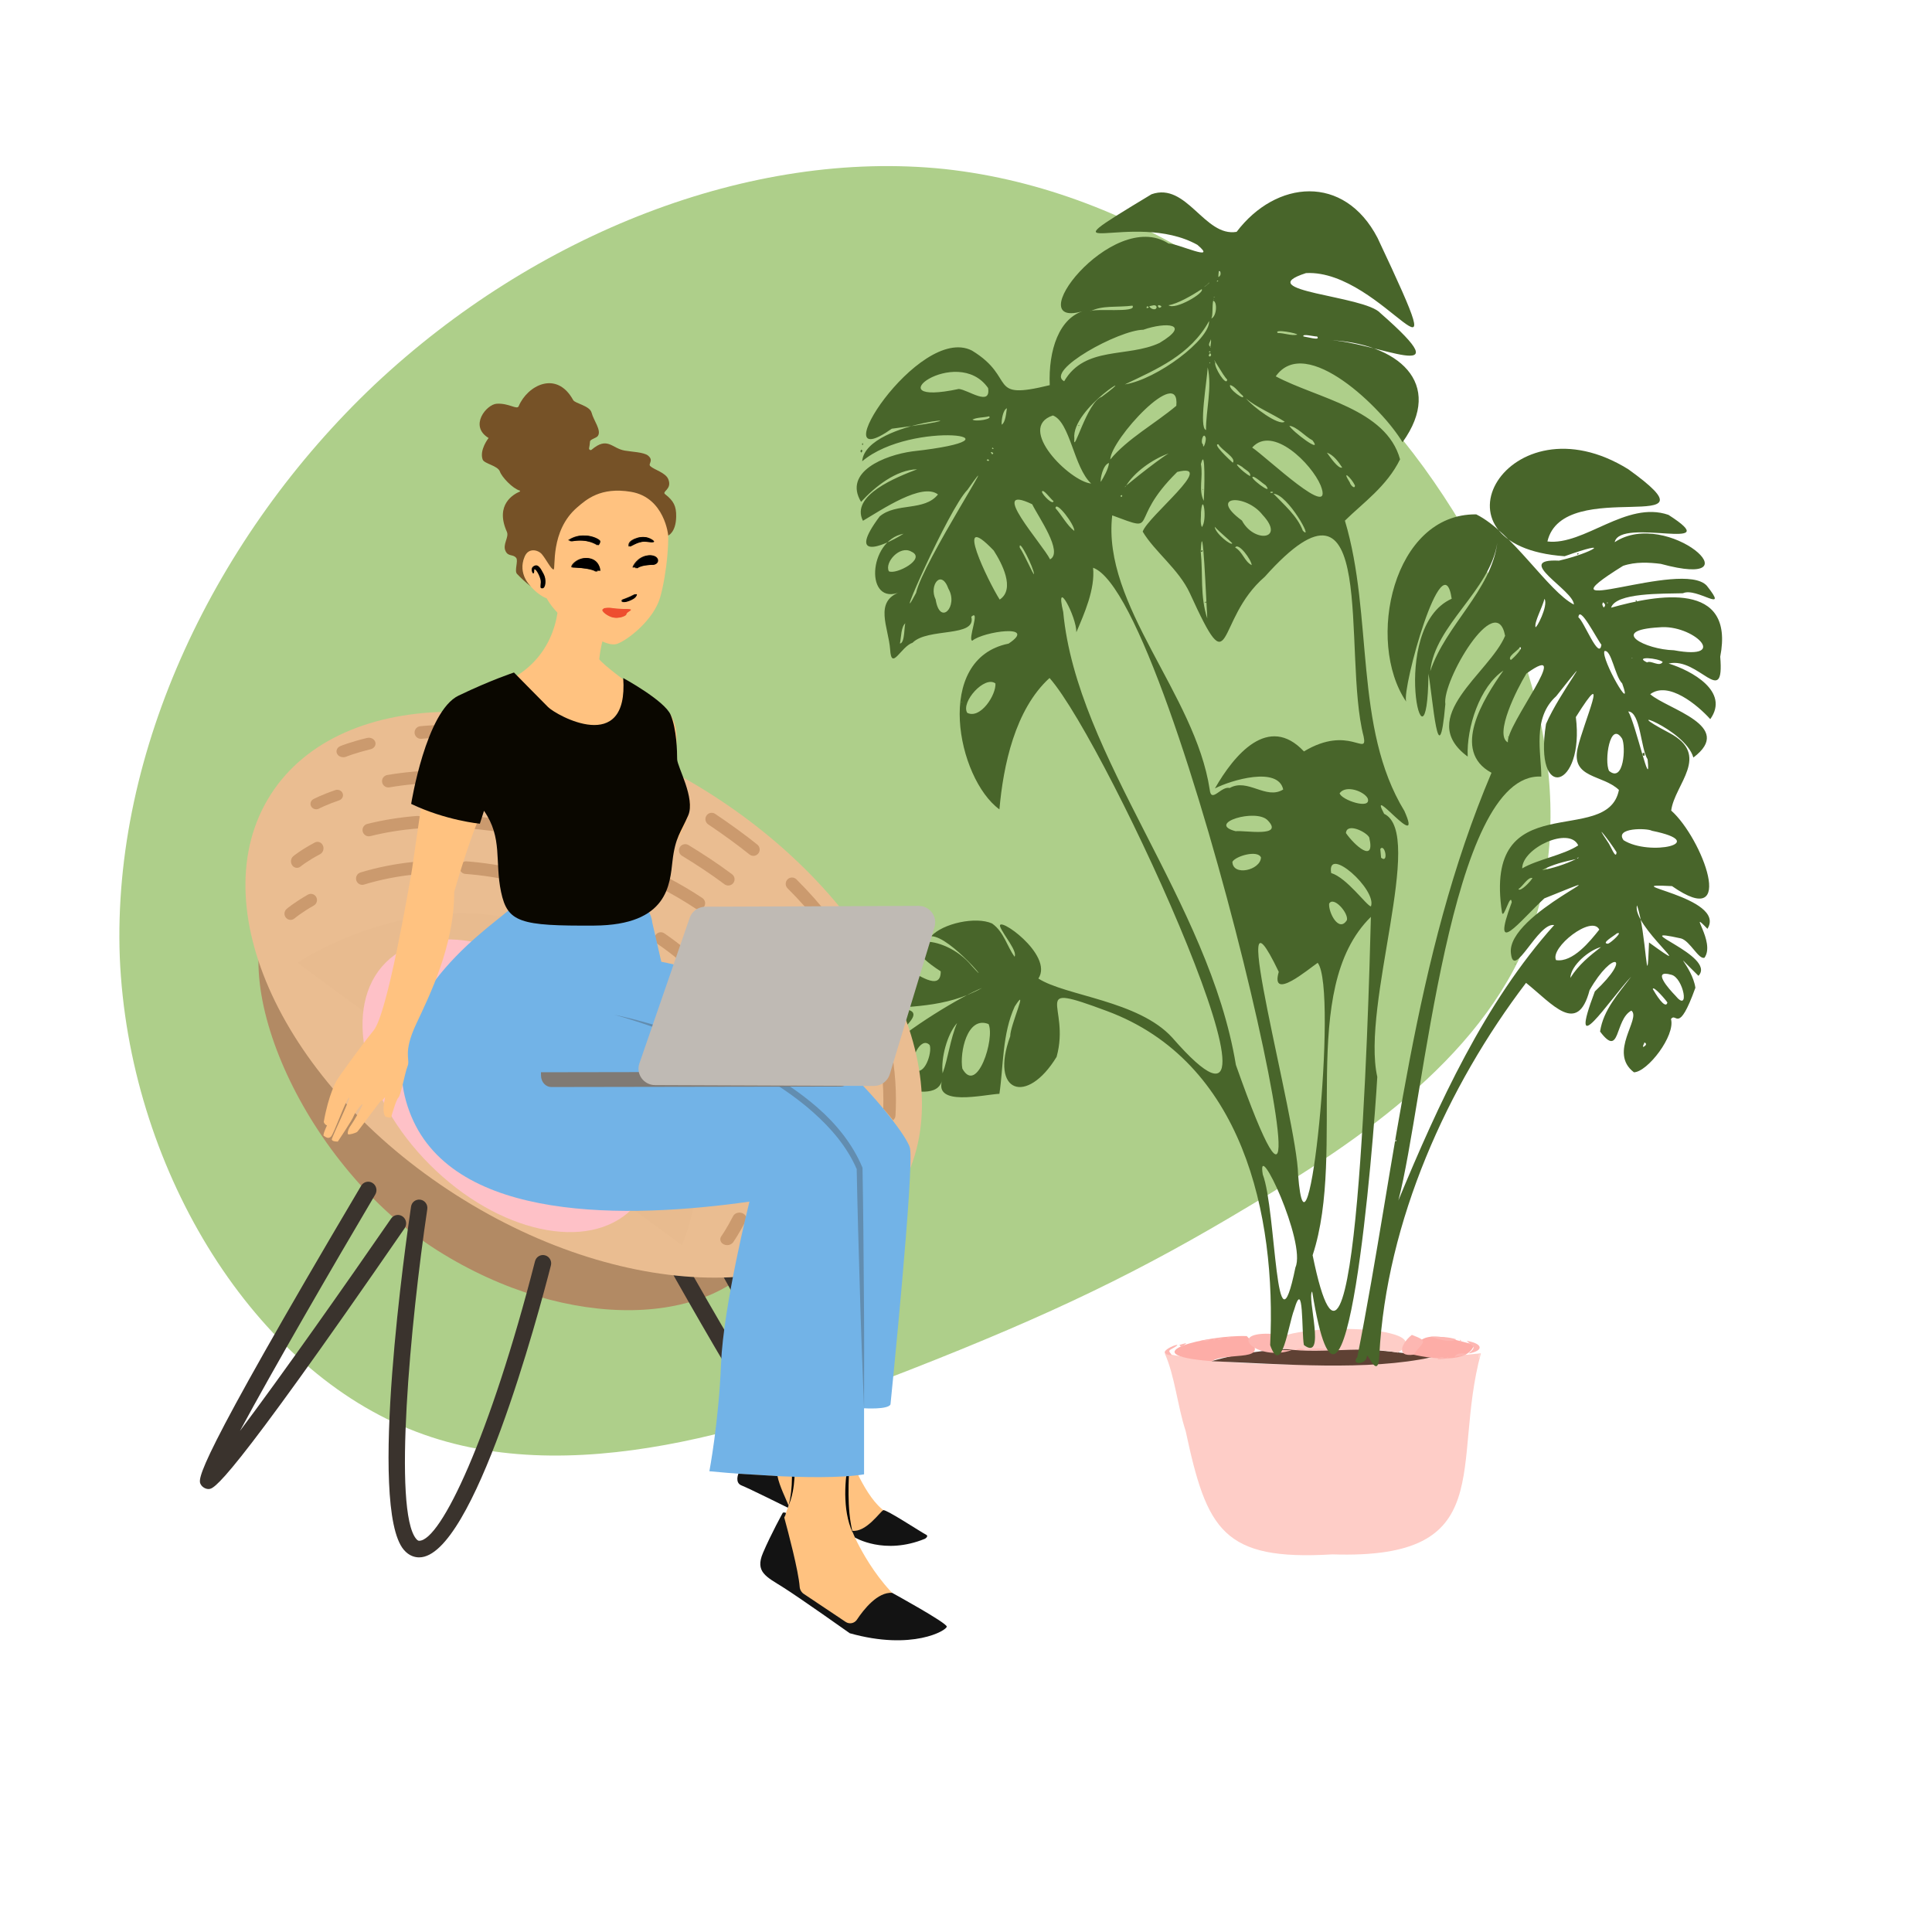 <svg width="900" height="900" viewBox="0 0 900 900" fill="none" xmlns="http://www.w3.org/2000/svg">
<path d="M174.6 179.1C100.35 249.3 52.2 349.65 55.8 445.95C59.85 542.7 116.1 635.4 190.35 665.55C264.6 696.15 357.3 664.2 423.9 638.1C490.5 612 531.45 592.2 582.3 561.6C633.15 531.45 694.35 490.5 714.6 429.75C734.85 369 714.15 288 663.3 217.8C612 147.6 531 88.65 440.1 78.75C349.65 69.3 249.3 108.9 174.6 179.1Z" fill="#AECF8A"/>
<path fill-rule="evenodd" clip-rule="evenodd" d="M620.676 724.088C698.851 726.694 675.769 682.497 689.854 630.439C652.042 634.094 588.648 639.943 542.582 630.458C547.306 641.018 548.488 654.933 552.321 666.594C562.203 712.791 569.685 727.13 620.676 724.088Z" fill="#FECDC7"/>
<path fill-rule="evenodd" clip-rule="evenodd" d="M564.366 634.085C597.297 635.448 637.566 638.748 667.047 632.218C634.394 626.836 594.7 625.285 564.366 634.085Z" fill="#5F4134"/>
<path fill-rule="evenodd" clip-rule="evenodd" d="M564.366 634.085C572.503 629.409 592.997 635.142 580.8 622.403C562.463 621.73 525.288 631.021 564.366 634.085Z" fill="#FDADA7"/>
<path fill-rule="evenodd" clip-rule="evenodd" d="M658.5 631.067C666.242 632.818 684.218 635.448 686.69 626.406C673.96 623.2 660.26 617.976 658.5 631.067Z" fill="#FDADA7"/>
<path fill-rule="evenodd" clip-rule="evenodd" d="M683.259 624.63C686.323 627.582 688.098 627.273 684.074 630.539C691.889 629.079 690.344 625.749 683.259 624.63Z" fill="#FDB7B2"/>
<path fill-rule="evenodd" clip-rule="evenodd" d="M545.842 631.367C545.403 630.097 543.788 629.524 545.427 628.585C555.924 623.006 534.875 630.273 545.842 631.367Z" fill="#FDB7B2"/>
<path fill-rule="evenodd" clip-rule="evenodd" d="M683.27 630.576C681.297 630.497 678.512 630 677.545 632.176C679.333 631.215 681.654 632.155 683.27 630.576Z" fill="#FDB7B2"/>
<path fill-rule="evenodd" clip-rule="evenodd" d="M673.202 632.982C672.19 631.9 670.787 632.012 669.654 633.261C670.835 633.17 672.017 633.073 673.202 632.982Z" fill="#FDB7B2"/>
<path fill-rule="evenodd" clip-rule="evenodd" d="M689.223 633.009C689.314 632.097 689.411 631.185 689.505 630.276C688.502 631.306 688.383 632.461 689.223 633.009Z" fill="#FED9D4"/>
<path fill-rule="evenodd" clip-rule="evenodd" d="M674.832 632.464C674.123 631.933 674.047 632.43 674.005 632.976C674.277 632.806 674.556 632.636 674.832 632.464Z" fill="#FDB7B2"/>
<path fill-rule="evenodd" clip-rule="evenodd" d="M676.736 632.2C676.185 632.364 676.461 632.279 676.736 632.2C676.3 631.724 676.03 631.815 676.736 632.2Z" fill="#FDB7B2"/>
<path fill-rule="evenodd" clip-rule="evenodd" d="M651.18 630.127C672.835 616.624 594.151 615.427 591.503 626.815C609.709 632.288 631.706 626.197 651.18 630.127Z" fill="#FECDC7"/>
<path fill-rule="evenodd" clip-rule="evenodd" d="M601.688 628.945C593.191 629.203 591.491 627.773 593.445 621.415C569.933 619.833 585.906 634.527 601.688 628.945Z" fill="#FDB7B2"/>
<path fill-rule="evenodd" clip-rule="evenodd" d="M657.69 621.842C653.251 625.321 649.769 632.203 658.496 631.064C662.711 624.985 666.132 624.97 657.69 621.842Z" fill="#FDB7B2"/>
<path fill-rule="evenodd" clip-rule="evenodd" d="M666.386 622.703C669.465 623.6 675.471 625.785 678.402 623.906C674.48 622.694 670.453 622.67 666.386 622.703Z" fill="#FDB7B2"/>
<path fill-rule="evenodd" clip-rule="evenodd" d="M549.378 626.521C549.742 626.864 550.066 627.324 550.497 627.485C553.685 624.964 553.033 625.585 549.378 626.521Z" fill="#FDB7B2"/>
<path fill-rule="evenodd" clip-rule="evenodd" d="M680.302 623.97C681.727 624.394 681.012 624.179 680.302 623.97C679.651 625.824 681.415 625.897 680.302 623.97Z" fill="#FDB7B2"/>
<path fill-rule="evenodd" clip-rule="evenodd" d="M559.176 624.573C560.66 624.4 562.742 625.494 563.548 623.888C562.091 624.118 560.633 624.346 559.176 624.573Z" fill="#FDB7B2"/>
<path fill-rule="evenodd" clip-rule="evenodd" d="M567.076 623.555C568.024 624.533 568.769 623.87 569.521 623.251C568.706 623.354 567.891 623.455 567.076 623.555Z" fill="#FDB7B2"/>
<path fill-rule="evenodd" clip-rule="evenodd" d="M571.418 623.048C572.166 623.873 572.766 623.488 573.333 622.818C572.694 622.894 572.057 622.973 571.418 623.048Z" fill="#FDB7B2"/>
<path fill-rule="evenodd" clip-rule="evenodd" d="M564.891 623.8C565.445 624.715 565.866 624.346 566.26 623.664C565.806 623.712 565.345 623.755 564.891 623.8Z" fill="#FDB7B2"/>
<path fill-rule="evenodd" clip-rule="evenodd" d="M570.345 623.242L570.888 623.1L570.345 623.242Z" fill="#FDB7B2"/>
<path fill-rule="evenodd" clip-rule="evenodd" d="M619.297 628.727C615.869 628.188 611.754 627.955 608.418 628.858C612.042 628.812 615.672 628.77 619.297 628.727Z" fill="#FDB7B2"/>
<path fill-rule="evenodd" clip-rule="evenodd" d="M607.9 628.873C607.072 628.106 604.6 628.073 603.797 628.924C605.166 628.906 606.533 628.888 607.9 628.873Z" fill="#FDB7B2"/>
<path fill-rule="evenodd" clip-rule="evenodd" d="M651.181 630.127C650.333 630.009 649.478 629.888 648.627 629.767C649.478 629.888 650.333 630.009 651.181 630.127Z" fill="#FDB7B2"/>
<path fill-rule="evenodd" clip-rule="evenodd" d="M603.275 628.939C602.906 628.924 602.539 628.912 602.172 628.897C602.539 628.912 602.906 628.924 603.275 628.939Z" fill="#FDB7B2"/>
<path fill-rule="evenodd" clip-rule="evenodd" d="M619.903 628.667C619.691 628.682 619.476 628.697 619.263 628.709C619.476 628.697 619.691 628.682 619.903 628.667Z" fill="#FDB7B2"/>
<path fill-rule="evenodd" clip-rule="evenodd" d="M532.172 111.595C532.179 111.58 532.182 111.574 532.191 111.562L532.172 111.595Z" fill="#48652A"/>
<path fill-rule="evenodd" clip-rule="evenodd" d="M640.512 515.421C640.506 515.345 640.509 515.382 640.512 515.421C640.482 515.385 640.457 515.348 640.512 515.421Z" fill="#48652A"/>
<path fill-rule="evenodd" clip-rule="evenodd" d="M419.897 236.421C419.888 236.43 419.882 236.451 419.863 236.448L419.897 236.421Z" fill="#48652A"/>
<path fill-rule="evenodd" clip-rule="evenodd" d="M407.397 494.842C408.609 494.285 411.212 490.461 408.272 491.409C407.136 492.215 406.003 494.282 407.397 494.842ZM410.803 490.851C421.951 479.427 449.206 463.373 457.497 460.227C440.233 469.842 422.518 468.524 407.363 470.409C442.957 466.967 416.206 479.794 410.803 490.851ZM415.027 504.779C415.339 499.879 421.16 492.139 419.6 488.682C418.251 492.721 412.888 500.179 415.027 504.779ZM425.836 498.082C430.563 501.955 434.366 490.276 433.082 486.824C428.815 482.4 423.5 494.273 425.836 498.082ZM439.103 499.985C441.709 492.961 442.663 483.964 445.845 476.567C441.172 481.833 438.269 493.009 439.103 499.985ZM448.294 497.8C455.16 510.239 463.576 483.682 460.509 477.048C450.515 473.058 446.994 490.394 448.294 497.8ZM575.724 496.07C634.354 662.297 548.485 278.44 509.2 264.482C510.209 274.473 505.027 286.025 501.409 294.521C501.482 287.128 491.254 268.155 495.291 285.097C501.624 352.721 563.191 419.909 575.724 496.07ZM588.254 547.124C594.594 563.718 594.118 636.088 603.472 590.367C608.639 578.988 585.148 528.803 588.254 547.124ZM604.703 547.251C608.985 602.548 623.606 460.891 613.83 448.512C609.563 451.397 591.645 466.673 595.697 452.721C569.948 399.024 604.303 521.842 604.703 547.251ZM611.472 584.736C631.654 683.779 637.542 469.718 638.615 427.115C604.124 461.012 627.627 535.561 611.472 584.736ZM619.157 420.979C618.824 425.173 623.733 434.615 627.445 428.615C628.257 425.339 621.185 417.239 619.157 420.979ZM638.633 422.251C641.56 414.415 617.936 393.479 620.109 406.691C627.442 408.918 636.569 421.864 638.633 422.251ZM637.842 390.139C636.682 387.603 627.342 383.006 626.994 388.079C630.872 393.706 640.794 402.639 637.842 390.139ZM637.124 371.903C635.503 368.676 627.009 365.436 624.057 369.512C624.633 372.585 639.082 377.524 637.124 371.903ZM574.097 401.448C574.239 408.373 587.197 405.391 587.409 399.445C585.924 395.833 575.706 398.715 574.097 401.448ZM575.618 387.206C579.791 386.712 598.185 390.206 590.657 382.261C585.372 376.303 561.579 383.585 575.618 387.206ZM635.227 343.055C625.078 304.243 642.688 208.77 589.169 268.694C565.642 288.988 574.703 321.152 554.26 276.291C549.124 265.182 537.836 256.943 532.309 247.655C534.654 240.57 567.251 215.097 548.406 219.846C524.506 243.34 540.997 248.573 518.115 240.079C513.266 282.003 556.772 323.276 563.527 367.791C564.224 374.455 568.857 366.015 572.824 367.079C581.236 362.324 589.779 372.755 597.766 367.776C595.409 356.933 573.691 363.324 565.957 367.276C574.894 351.67 590.851 332.382 607.421 350.039C628.391 337.412 637.233 352.93 635.227 343.055ZM625.257 217.815C623.563 215.194 621.285 211.973 618.121 210.852C619.663 212.967 623.375 218.525 625.257 217.815ZM606.915 247.234C612.221 252.549 599.936 230.206 593.254 230C597.954 234.979 604.333 240.322 606.915 247.234ZM615.218 226.146C611.054 216.106 592.818 197.831 583.309 208.482C589.966 212.903 621.951 243.479 615.218 226.146ZM611.439 205.152C607.918 203.285 604.154 198.803 600.627 198.331C601.939 200.97 616.451 211.828 611.439 205.152ZM598.46 196.443C592.503 192.622 584.963 189.564 580.433 185.612C583.5 189.385 595.709 198.576 598.46 196.443ZM578.672 217.506C572.754 213.722 579.039 220.115 582.33 221.794C582.894 219.837 579.857 218.788 578.672 217.506ZM578.894 184.285C576.927 182.737 575.463 180.082 573.072 179.349C571.891 181.109 580.688 187.243 578.894 184.285ZM567.6 206.988C564.582 206.525 572.469 213.946 574.288 215.558C576.085 213.325 569.018 209.676 567.6 206.988ZM574.027 253.067C572.194 251.094 568.472 248.206 565.857 245.385C566.133 248.54 573.745 254.503 574.027 253.067ZM589.645 226.106C587.754 224.84 586.118 223.143 584.075 222.14C580.269 221.418 593.96 231.691 589.645 226.106ZM592.06 229.043C590.994 229.718 593.206 229.885 593.003 229.149C592.682 229.079 592.315 229.149 592.06 229.043ZM575.385 255.061C578.866 256.994 579.76 261.67 583.091 263.249C582.985 260.818 576.891 252.449 575.385 255.061ZM578.548 242.497C584.139 253.082 599.027 251.518 588.121 239.812C580.415 229.994 562.488 230.679 578.548 242.497ZM571.688 176.825C569.821 175.215 563.912 164.261 566.106 168.87C565.394 170.909 571.348 180.415 571.688 176.825ZM568.433 126.743C567.621 125.088 567.521 128.285 567.572 129.088C568.424 128.637 568.912 127.661 568.433 126.743ZM566.8 131.058C567.057 131.397 567.263 131.015 567.494 130.843C567.333 130.325 567.012 130.815 566.8 131.058ZM565.148 140.079C564.582 142.667 565.118 146.937 564.278 148.37C566.827 147.361 567.172 140.57 565.148 140.079ZM565.636 138.164C565.397 138.285 565.5 138.461 565.509 138.664C565.809 138.585 565.688 138.409 565.636 138.164ZM565.3 139.237C565.239 139.358 565.148 139.479 565.288 139.564C565.333 139.443 565.457 139.331 565.3 139.237ZM559.472 238.582C559.554 240.897 558.96 243.349 559.869 245.528C562.551 242.276 560.3 228.512 559.472 238.582ZM559.442 216.179C560.557 222.531 558.151 228.091 560.763 233.306C561.042 229.303 561.688 207.137 559.442 216.179ZM560.439 207.07C560.3 210.146 562.306 204.785 561.533 203.597C560.609 201.191 558.982 206.109 560.439 207.07ZM562.597 171.134C562.257 177.558 558.391 199.294 561.8 200.334C561.745 191.373 564.712 180.47 562.597 171.134ZM563.348 168.855C563.482 169.012 563.694 169.67 563.694 169.134C563.775 168.785 563.575 168.718 563.348 168.855ZM563.636 164.497C563.297 165.055 562.633 165.849 563.575 166.088C564.418 165.728 564.312 164.967 563.636 164.497ZM563.06 163.949C563.588 164.173 563.697 164.276 563.966 163.843C563.582 163.537 563.494 163.552 563.06 163.949ZM564.045 161.694C563.26 163.152 564.788 157.961 563.839 158.018C564.73 158.291 561.86 160.573 564.045 161.694ZM559.342 256.906C560.469 267.743 558.963 277.588 562.394 288.103C561.906 280.303 560.245 238.167 559.342 256.906ZM563.236 149.534C554.53 165.379 538.982 171.918 523.994 179.073C538.921 176.785 563.824 158 563.236 149.534ZM563.142 131.77C562.533 132.525 561.603 133.209 560.921 133.649C561.678 133.467 564.218 131 563.142 131.77ZM559.782 134.706C555.336 137.615 548.494 141.585 544.33 142.179C547.36 144.658 561.512 136.303 559.782 134.706ZM539.921 142.152C538.897 142.176 539.642 143.3 540.106 143.385C541.463 143.028 541.185 142.452 539.921 142.152ZM538.791 142.94C538.275 141.576 536.518 142.485 535.369 142.67C536.042 144.079 538.775 144.855 538.791 142.94ZM534.488 142.612C533.566 143.646 534.421 143.743 535.206 143.206C535.627 143.5 534.775 142.903 534.488 142.612ZM532.594 153.609C521.242 153.725 486.618 172.658 495.721 177.612C505.448 160.961 525.236 166.749 540.163 159.749C555.254 150.706 543.115 149.9 532.594 153.609ZM527.548 142.382C520.618 143.3 513.418 142.07 507.763 145.094C509.288 143.349 529.936 146.025 527.548 142.382ZM524.418 226.588C520.472 229.376 539.16 214.243 544.412 211.231C536.836 213.897 528.109 220.125 524.418 226.588ZM521.86 231.037C522.372 231.634 522.718 231.634 522.772 230.761C522.551 230.418 522.16 230.937 521.86 231.037ZM517.209 214.055C525.23 204.331 537.954 197.449 547.972 189.037C549.86 169.609 517.415 204.728 517.209 214.055ZM513.2 184.864C533.466 169.985 498.906 190.015 500.466 204.325C499.748 212.761 506.382 187.167 513.2 184.864ZM512.791 224.488C514.109 222.331 516.306 218.6 516.618 215.673C513.739 216.443 512.445 223.373 512.791 224.488ZM490.485 193.537C473.118 199.252 498.433 224.34 508.294 225.252C500.172 217.743 498.557 196.634 490.485 193.537ZM490.794 233.461C489.46 232.528 485.739 227.231 485.354 229.131C485.83 230.734 490.421 235.406 490.794 233.461ZM480.836 234.9C459.569 224.718 485.782 253.622 489.163 260.57C495.439 257.185 483.733 240.867 480.836 234.9ZM475.033 255.103C477.188 258.146 481.451 268.097 481.666 267.446C481.724 264.87 474.436 250.112 475.033 255.103ZM491.691 236.728C494.675 240.064 497.079 244.831 500.451 247.312C500.766 244.64 491.915 232.912 491.691 236.728ZM643.366 399.558C647.045 402.564 645.121 392.679 642.997 395.464C643.133 396.961 643.248 398.258 643.366 399.558ZM628.803 224.764C629.003 225.891 631.178 228.179 631.185 226.137C629.448 222.494 624.697 218.288 628.803 224.764ZM595.23 155.125C598.272 155.125 601.527 156.503 604.251 155.922C604.772 155.246 593.033 153.064 595.23 155.125ZM607.133 156.782C608.642 156.791 615.391 158.964 613.563 156.746C612.088 156.825 606.463 155.228 607.133 156.782ZM469.054 190.185C467.266 190.864 466.439 195.64 466.627 197.846C468.482 196.652 468.694 192.294 469.054 190.185ZM462.897 256.434C443.569 236.215 460.406 271.006 465.694 279.306C473.091 274.409 466.679 262.3 462.897 256.434ZM462.33 208.485C461.891 208.94 462.106 209.115 462.688 209.176C463.075 208.925 462.518 208.709 462.33 208.485ZM461.554 210.712C462.012 211.534 462.236 212.031 462.724 211.109C462.318 210.864 462.06 210.34 461.554 210.712ZM459.627 214.358C460.169 214.77 460.376 214.958 460.803 214.403C460.324 213.991 460.148 213.67 459.627 214.358ZM460.712 193.934C458.188 194.606 455.336 194.315 453 195.443C454.409 196.609 462.712 195.197 460.712 193.934ZM460.297 180.767C445.788 159.897 406.033 189.879 446.642 181.191C450.936 181.534 461.654 189.618 460.297 180.767ZM450.682 228.185C441.93 236.946 414.927 298.682 426.757 276.179C429.766 262.067 469.3 201.709 450.682 228.185ZM424.53 256.961C419.154 253.861 411.972 262.025 414.06 266.109C417.339 267.894 431.836 260.246 424.53 256.961ZM419.227 299.755C421.739 299.728 421.103 290.191 421.888 290.234C419.721 291.761 419.83 296.858 419.227 299.755ZM435.857 279.243C437.885 291.888 446.53 282.394 441.836 274.294C438.409 264.794 432.648 272.834 435.857 279.243ZM463.709 318.37C458.703 314.564 447.515 327.018 450.563 332.058C456.721 335.167 464.121 323.631 463.709 318.37ZM448.033 326.955C447.948 326.97 447.869 327.009 447.788 327.04C447.875 327.206 448.291 327.012 448.033 326.955ZM391.082 503.667C396.927 485.961 401.609 454.382 422.209 451.591C426.769 453.003 438.297 462.515 438.227 452.488C411.66 435.476 439.569 433.624 452.791 450.082C463.73 462.188 443.027 436.133 433.791 436.13C439.166 430.161 454.606 426.794 462.154 430.197C467.763 434.191 469.015 440.788 472.654 445.697C473.975 442.994 467.551 435.715 465.948 431.806C463.666 425.767 491.045 444.721 483.727 455.842C496.385 463.991 530.363 466.064 546.088 483.37C613.597 560.794 516.227 346.688 488.915 315.834C472.812 330.522 467.366 356.645 465.566 377.033C445.851 362.655 434.706 306.861 469.842 299.818C483.691 290.564 458.039 294.128 452.951 298.458C450.615 298.267 456.888 283.306 452.463 287.309C455.027 297.067 432.13 292.297 425.121 299.406C419.633 301.24 415.251 312.8 414.66 302.518C413.915 292.261 406.915 280.049 419.448 275.725C402.842 282.837 404.206 251.746 420.9 248.649C409.818 255.546 394.863 260.57 409.788 240.561C417.512 234.006 430.557 238.325 436.948 230.337C429.563 224.615 410.772 237.458 401.988 242.6C396.018 230.728 417.879 222.2 427.254 218.609C417.512 218.834 407.739 226.558 401.118 233.785C392.718 219.846 412.072 212.031 425.009 210.267C482.53 203.885 424.885 195.249 401.642 214.876C403.224 194.667 472.697 192.552 415.439 199.706C381.509 223.679 427.83 150.549 452.769 163.309C473.954 176.17 459.26 186.731 489.009 179.422C488.33 163.273 493.297 147.788 505.454 144.634C473.2 155.128 518 96.352 544.378 113.452C548.409 113.3 567.742 122.476 557.794 114.055C527.8 97.297 480.582 124.152 536.424 90.491C552.857 84.679 561.1 110.543 576.066 108.006C594.421 83.809 626.151 80.912 641.7 110.797C681.339 194.94 644.391 125.215 608.385 127.218C581.936 135.731 635.794 137.622 643.054 145.864C682.994 180.843 640.766 159.018 618.572 158.397C651.26 159.652 673.151 178.425 653.354 206.025C644.166 190.497 608.363 155.318 594.294 175.315C613.733 185.673 645.718 190.467 652.203 213.964C646.079 226.509 634.903 234.285 626.509 242.537C639.866 287.094 630.536 338.949 654.215 377.77C663.466 398.473 636.679 363.891 644.772 379.1C664.024 388.321 634.033 468.048 641.591 501.661C639.927 531.5 626.742 696.815 611.257 601.639C608.663 604.1 617.988 634.618 607.4 626.561C606.272 620.5 607.385 594.606 602.848 610.173C600.206 616.833 597.045 641.673 591.691 626.621C594.666 565.494 578.824 494.37 515.572 470.948C478.379 457.109 498.906 468.048 492.209 492.315C478.388 515.039 460.942 509.103 470.606 482.712C470.509 477.761 479.542 458.142 472.703 468.861C466.848 481.603 467.475 496.582 465.566 509.53C457.824 509.973 434.809 515.588 438.945 503.018C436.93 511.079 426.612 508.327 415.936 507.064C401.476 503.464 398.291 507.909 403.963 495.642C400.709 498.215 392.8 509.664 391.082 503.667Z" fill="#48652A"/>
<path fill-rule="evenodd" clip-rule="evenodd" d="M591.867 229.057C591.875 229.057 591.87 229.057 591.867 229.057C591.87 229.055 591.875 229.055 591.867 229.057Z" fill="#48652A"/>
<path fill-rule="evenodd" clip-rule="evenodd" d="M452.848 429.403C452.839 429.388 452.86 429.385 452.873 429.379L452.848 429.403Z" fill="#48652A"/>
<path fill-rule="evenodd" clip-rule="evenodd" d="M702.437 250.087C702.449 250.078 702.446 250.078 702.437 250.087C702.428 250.066 702.44 250.063 702.437 250.087Z" fill="#48652A"/>
<path fill-rule="evenodd" clip-rule="evenodd" d="M702.465 250.072C702.456 250.078 702.447 250.078 702.438 250.087C702.438 250.087 702.471 250.063 702.465 250.072Z" fill="#48652A"/>
<path fill-rule="evenodd" clip-rule="evenodd" d="M650.157 531.642C650.303 531.594 650.421 531.464 650.609 531.327C650.248 530.785 649.566 531.664 650.157 531.642ZM734.55 399.873C734.832 399.967 735.444 399.706 735.302 399.394C735.017 399.494 734.799 399.712 734.55 399.873ZM718.341 405.348C722.726 404.682 729.52 402.539 734.132 400.197C728.844 401.321 723.092 402.727 718.341 405.348ZM707.332 414.182C708.226 415.673 713.159 410.491 713.886 408.991C711.683 408.482 709.468 412.815 707.332 414.182ZM709.092 404.536C716.244 400.315 728.12 398.427 735.199 393.824C731.15 384.845 709.141 394.97 709.092 404.536ZM651.411 559.212C670.059 514.267 691.665 467.018 724.002 430.936C716.48 429.494 705.241 456.712 703.865 444.224C701.144 425.461 763.971 400.509 719.417 418.5C708.108 428.876 694.135 447.391 704.232 420.315C703.668 415.339 700.435 428.697 699.683 425.079C690.635 365.039 748.829 395.252 754.159 367.985C746.62 360.703 731.605 362.761 734.974 348.379C737.702 336.511 750.608 307.72 734.089 334.042C738.211 367.355 714.238 374.242 720.202 337.238C726.311 322.832 746.105 297.599 724.947 324.305C713.641 334.484 718.017 350.848 717.996 361.767C675.22 359.394 663.396 513.885 651.411 559.212ZM724.868 447.261C732.656 448.482 740.705 438.482 745.005 433.058C741.608 425.964 721.902 441.464 724.868 447.261ZM731.532 455.552C735.408 449.327 740.577 445.245 745.783 441.188C740.429 442.491 731.738 449.621 731.532 455.552ZM749.08 392.382C750.117 393.642 752.835 400.918 753.05 396.982C749.811 391.806 741.662 381.421 749.08 392.382ZM749.102 439.618C750.777 438.964 756.441 433.561 753.147 434.83C752.08 435.882 745.444 439.552 749.102 439.618ZM756.332 391.406C768.48 399.045 797.199 392.588 769.541 387.009C767.299 385.712 751.899 385.461 756.332 391.406ZM762.574 421.748C767.041 434.327 767.174 466.688 768.18 439.039C793.189 457.17 759.914 431.039 762.574 421.748ZM765.52 487.739C766.562 487.094 767.489 486.361 766.05 485.588C765.932 486.3 765.086 487.185 765.52 487.739ZM769.938 460.733C771.011 462.63 775.765 470.597 776.747 467.055C776.511 466.376 770.08 458.848 769.938 460.733ZM780.402 463.742C787.383 472.342 784.22 455.376 778.547 454.073C769.108 451.403 777.532 460.794 780.402 463.742ZM767.511 353.709C764.295 348.761 764.208 331.596 758.502 331.423C761.88 336.902 769.271 370.47 767.511 353.709ZM767.265 308.581C769.135 307.438 772.959 310.875 774.556 308.378C772.511 306.484 760.829 305.56 767.265 308.581ZM760.174 306.532C760.196 306.602 760.271 306.657 760.341 306.738C760.495 306.517 760.232 306.242 760.174 306.532ZM779.789 302.917C806.28 307.82 788.617 290.635 772.871 292.242C749.032 293.596 766.438 302.596 779.789 302.917ZM755.65 344.099C750.011 335.366 747.211 354.627 749.568 359.118C756.471 364.876 757.411 347.809 755.65 344.099ZM755.68 318.375C752.232 314.932 750.623 302.32 747.396 303.317C745.808 307.145 761.311 333.881 755.68 318.375ZM748.886 280.635C748.832 280.596 748.686 280.696 748.502 280.766C748.753 281.238 749.205 281.008 748.886 280.635ZM746.847 280.566C746.053 281.535 746.532 282.12 747.065 283.014C748.059 282.026 747.886 281.575 746.847 280.566ZM745.999 300.332C743.699 297.46 735.738 281.481 735.274 287.602C737.699 289.017 744.959 308.02 745.999 300.332ZM719.495 278.945C718.317 283.332 714.744 289.66 715.28 292.087C715.532 293.22 721.371 282.214 719.495 278.945ZM711.05 313.775C706.659 320.854 695.896 342.311 702.426 345.842C701.35 337.923 733.956 297.278 711.05 313.775ZM708.05 301.499C706.923 303.202 701.874 306.02 703.817 307.445C705.105 306.529 710.011 301.505 708.05 301.499ZM697.502 252.92C694.026 275.296 668.459 291.002 666.256 312.699C673.514 291.054 694.523 275.293 697.502 252.92ZM632.291 632.2C650.645 539.297 658.117 446.57 694.795 359.985C675.92 349.855 690.838 325.735 700.344 312.384C689.389 319.72 683.102 338.823 683.714 352.458C659.12 334.269 694.014 313.441 701.135 296.175C696.992 274.254 671.677 317.32 673.296 328.017C670.147 363.3 667.432 324.763 665.42 313.848C664.959 369.433 646.133 292.375 676.25 278.923C672.214 251.323 652.953 320.772 655.047 326.829C636.054 298.863 648.915 239.163 687.696 239.614C704.502 247.993 721.195 275.457 733.174 281.629C733.159 274.938 704.468 260.114 726.253 261.169C742.223 257.463 751.962 250.887 728.874 259.111C661.723 254.454 702.744 183.951 758.52 218.596C804.647 251.76 728.168 220.987 720.847 252.235C738.038 254.242 757.574 233.057 777.226 239.842C805.42 257.92 754.714 240.666 752.186 252.569C776.85 236.251 819.92 275.263 773.653 262.669C768.217 261.978 761.838 261.626 756.074 263.599C713.12 290.302 783.656 260.263 795.096 272.854C805.911 286.508 790.371 273.375 783.959 276.363C774.496 276.626 752.75 276.017 750.502 283.093C772.059 276.999 808.265 270.393 801.347 305.923C803.399 330.496 791.38 305.857 777.317 309.096C788.005 312.381 805.865 322.154 796.708 335.005C790.85 328.481 777.186 317.054 768.732 323.387C776.729 330.399 808.426 338.16 788.838 352.888C784.968 339.357 751.799 327.86 777.626 341.405C797.317 351.809 780.041 365.364 778.511 377.594C792.886 390.333 809.647 434.248 778.889 412.785C750.032 411.252 804.747 417.691 795.389 432.679C785.744 422.615 799.359 438.712 794.008 446.158C791.28 447.097 787.332 438.4 783.126 437.167C756.244 431.215 800.038 445.236 791.208 454.579C776.792 440.494 788.295 449.982 789.777 460.139C781.75 482.418 780.88 471.203 778.411 474.718C780.526 482.427 767.541 499.315 761.159 499.524C748.999 490.3 764.68 474.345 759.947 470.785C752.065 475.006 754.923 493.236 745.371 480.536C746.902 470.352 754.008 462.8 759.88 454.933C749.326 466.248 729.944 496.261 742.941 461.845C760.756 445.148 751.277 442.242 740.486 461.276C734.877 482.573 723.25 467.742 710.889 457.852C674.365 505.821 645.833 568.83 642.545 631.239C642.103 643.106 637.345 630.736 636.776 631.582C636.724 635.906 629 636.009 632.291 632.2Z" fill="#48652A"/>
<path fill-rule="evenodd" clip-rule="evenodd" d="M768.165 335.279C768.207 335.303 768.186 335.291 768.165 335.279C768.186 335.288 768.204 335.303 768.165 335.279Z" fill="#48652A"/>
<path fill-rule="evenodd" clip-rule="evenodd" d="M768.251 335.305C768.236 335.312 768.242 335.308 768.251 335.305C768.281 335.336 768.26 335.33 768.251 335.305Z" fill="#48652A"/>
<path fill-rule="evenodd" clip-rule="evenodd" d="M665.417 313.844C665.52 313.856 665.65 313.856 665.753 313.868C665.641 313.859 665.529 313.85 665.417 313.844Z" fill="#48652A"/>
<path fill-rule="evenodd" clip-rule="evenodd" d="M699.769 418.221C699.766 418.224 699.769 418.224 699.769 418.221C699.778 418.227 699.772 418.227 699.769 418.221Z" fill="#48652A"/>
<path fill-rule="evenodd" clip-rule="evenodd" d="M768.169 335.279C768.196 335.288 768.22 335.279 768.251 335.306C768.22 335.327 768.196 335.291 768.169 335.279Z" fill="#48652A"/>
<path fill-rule="evenodd" clip-rule="evenodd" d="M401.257 210.85C400.621 210.171 400.788 209.983 401.309 209.435C401.957 209.935 401.703 210.18 401.257 210.85Z" fill="#48652A"/>
<path fill-rule="evenodd" clip-rule="evenodd" d="M401.566 206.943C401.763 206.189 401.912 206.277 402.039 206.946C401.933 207.498 401.715 207.477 401.566 206.943Z" fill="#48652A"/>
<path fill-rule="evenodd" clip-rule="evenodd" d="M419.633 235.992C419.509 236.079 419.569 236.037 419.633 235.992C419.876 236.382 419.776 236.382 419.633 235.992Z" fill="#48652A"/>
<path fill-rule="evenodd" clip-rule="evenodd" d="M419.827 236.376C419.851 236.392 419.873 236.407 419.894 236.422C419.857 236.47 419.845 236.41 419.827 236.376Z" fill="#48652A"/>
<path fill-rule="evenodd" clip-rule="evenodd" d="M762.231 280.26C761.737 280.078 761.816 279.642 762.325 279.72C762.607 279.838 762.682 280.375 762.231 280.26Z" fill="#48652A"/>
<path fill-rule="evenodd" clip-rule="evenodd" d="M762.229 280.26C762.314 280.26 762.405 280.26 762.49 280.257C762.405 280.378 762.326 280.32 762.229 280.26Z" fill="#48652A"/>
<path fill-rule="evenodd" clip-rule="evenodd" d="M415.312 306.745C415.303 306.763 415.264 306.763 415.248 306.757L415.312 306.745Z" fill="#48652A"/>
<path fill-rule="evenodd" clip-rule="evenodd" d="M755.608 281.964C755.76 281.973 755.911 281.982 756.06 281.988C755.787 282.292 755.739 282.388 755.608 281.964Z" fill="#48652A"/>
<path fill-rule="evenodd" clip-rule="evenodd" d="M799.193 280.233C799.178 279.996 799.187 280.115 799.193 280.233C798.884 280.075 798.987 280.115 799.193 280.233Z" fill="#48652A"/>
<path fill-rule="evenodd" clip-rule="evenodd" d="M787.597 278.215C787.627 278.199 787.663 278.16 787.681 278.169C787.903 278.257 787.545 278.39 787.597 278.215Z" fill="#48652A"/>
<path fill-rule="evenodd" clip-rule="evenodd" d="M434.291 436.612C434.236 436.615 434.184 436.618 434.13 436.618C434.145 436.497 434.26 436.5 434.291 436.612Z" fill="#48652A"/>
<path fill-rule="evenodd" clip-rule="evenodd" d="M730.175 251.146C730.12 251.21 730.148 251.176 730.175 251.146C730.344 251.222 730.123 251.413 730.175 251.146Z" fill="#48652A"/>
<path fill-rule="evenodd" clip-rule="evenodd" d="M651.925 205.772C652.049 205.79 651.988 205.781 651.925 205.772C652.031 205.645 652.113 205.587 651.925 205.772Z" fill="#48652A"/>
<path fill-rule="evenodd" clip-rule="evenodd" d="M652.095 205.609C652.08 205.63 652.083 205.6 652.08 205.585L652.095 205.609Z" fill="#48652A"/>
<path fill-rule="evenodd" clip-rule="evenodd" d="M652.383 205.57C652.334 205.434 652.359 205.504 652.383 205.57C652.098 205.625 652.119 205.534 652.383 205.57Z" fill="#48652A"/>
<path fill-rule="evenodd" clip-rule="evenodd" d="M652.116 205.585C652.091 205.585 652.104 205.585 652.116 205.585C652.104 205.606 652.088 205.612 652.116 205.585Z" fill="#48652A"/>
<path fill-rule="evenodd" clip-rule="evenodd" d="M773.393 488.839L773.366 488.791C773.387 488.794 773.393 488.824 773.393 488.839Z" fill="#48652A"/>
<path fill-rule="evenodd" clip-rule="evenodd" d="M637.23 161.725C637.348 161.792 637.294 161.895 637.23 161.992C637.094 161.913 637.179 161.825 637.23 161.725Z" fill="#48652A"/>
<path fill-rule="evenodd" clip-rule="evenodd" d="M546.385 222.565C546.357 222.565 546.333 222.565 546.309 222.562C546.324 222.517 546.357 222.553 546.385 222.565Z" fill="#48652A"/>
<path fill-rule="evenodd" clip-rule="evenodd" d="M546.427 222.589C546.345 222.556 546.445 222.571 546.485 222.571C546.463 222.577 546.442 222.595 546.427 222.589Z" fill="#48652A"/>
<path fill-rule="evenodd" clip-rule="evenodd" d="M494.642 277.413C494.748 277.498 494.854 277.588 494.96 277.673C494.748 277.719 494.73 277.522 494.642 277.413Z" fill="#48652A"/>
<path fill-rule="evenodd" clip-rule="evenodd" d="M494.642 277.413C494.73 277.522 494.748 277.719 494.96 277.673C494.627 277.861 494.521 277.779 494.642 277.413Z" fill="#48652A"/>
<path fill-rule="evenodd" clip-rule="evenodd" d="M456.188 259.713C456.239 259.638 456.297 259.635 456.357 259.701C456.303 259.786 456.251 259.789 456.188 259.713Z" fill="#48652A"/>
<path fill-rule="evenodd" clip-rule="evenodd" d="M456.663 220.68C456.86 220.729 456.897 220.429 457.097 220.477C456.954 220.544 456.809 220.614 456.663 220.68Z" fill="#48652A"/>
<path fill-rule="evenodd" clip-rule="evenodd" d="M457.094 220.476C456.897 220.428 456.86 220.728 456.66 220.679C456.667 220.303 456.803 220.218 457.094 220.476Z" fill="#48652A"/>
<path fill-rule="evenodd" clip-rule="evenodd" d="M502.351 198.314C502.418 197.984 502.521 197.938 502.815 198.175C502.645 198.378 502.506 198.599 502.351 198.314Z" fill="#48652A"/>
<path fill-rule="evenodd" clip-rule="evenodd" d="M559.354 256.695C559.354 256.801 559.351 256.855 559.236 256.777C559.285 256.746 559.312 256.725 559.354 256.695Z" fill="#48652A"/>
<path fill-rule="evenodd" clip-rule="evenodd" d="M559.976 256.325C560.7 256.471 559.957 257.434 559.345 256.828C559.373 256.537 559.824 256.416 559.976 256.325Z" fill="#48652A"/>
<path fill-rule="evenodd" clip-rule="evenodd" d="M561.96 280.488C561.83 280.869 561.694 280.969 561.382 280.591C561.594 280.294 561.836 280.109 561.96 280.488Z" fill="#48652A"/>
<path fill-rule="evenodd" clip-rule="evenodd" d="M561.306 280.736C561.209 280.891 561.16 280.776 561.121 280.652C561.188 280.5 561.26 280.636 561.306 280.736Z" fill="#48652A"/>
<path fill-rule="evenodd" clip-rule="evenodd" d="M560.403 228.259C560.239 228.099 560.191 227.923 560.415 227.78C560.488 227.944 560.473 228.099 560.403 228.259Z" fill="#48652A"/>
<path fill-rule="evenodd" clip-rule="evenodd" d="M591.867 229.046C591.867 229.052 591.867 229.049 591.867 229.046C591.873 229.052 591.879 229.058 591.867 229.046Z" fill="#48652A"/>
<path fill-rule="evenodd" clip-rule="evenodd" d="M591.876 229.055C591.93 229.067 592.072 229.007 592.054 229.073C591.994 229.067 591.936 229.067 591.876 229.055Z" fill="#48652A"/>
<path fill-rule="evenodd" clip-rule="evenodd" d="M591.86 229.058L591.866 229.046C591.866 229.052 591.866 229.058 591.86 229.058Z" fill="#48652A"/>
<path fill-rule="evenodd" clip-rule="evenodd" d="M591.878 229.058C591.963 229.161 591.921 229.112 591.878 229.058C592.009 229.052 592.084 229.079 591.878 229.058Z" fill="#48652A"/>
<path fill-rule="evenodd" clip-rule="evenodd" d="M534.857 143.132L534.942 143.175C534.927 143.22 534.872 143.138 534.857 143.132Z" fill="#48652A"/>
<path fill-rule="evenodd" clip-rule="evenodd" d="M699.51 417.955C699.579 417.964 699.692 418.142 699.776 418.209C699.673 418.161 699.601 418.033 699.51 417.955Z" fill="#48652A"/>
<path fill-rule="evenodd" clip-rule="evenodd" d="M699.511 417.955C699.487 418.006 699.527 418.058 699.505 418.058C699.511 418.061 699.478 417.9 699.511 417.955Z" fill="#48652A"/>
<path fill-rule="evenodd" clip-rule="evenodd" d="M699.639 418.203C699.675 418.221 699.745 418.188 699.766 418.227C699.733 418.221 699.639 418.233 699.639 418.203Z" fill="#48652A"/>
<path fill-rule="evenodd" clip-rule="evenodd" d="M699.511 418.064C699.508 418.209 699.653 418.221 699.765 418.227C699.317 419.348 698.708 417.927 699.511 418.064Z" fill="#48652A"/>
<path fill-rule="evenodd" clip-rule="evenodd" d="M699.753 418.206C699.765 418.218 699.759 418.212 699.753 418.206C699.771 418.206 699.783 418.206 699.753 418.206Z" fill="#48652A"/>
<path fill-rule="evenodd" clip-rule="evenodd" d="M699.498 417.942C699.501 417.939 699.507 417.936 699.51 417.93C699.51 417.949 699.513 417.961 699.498 417.942Z" fill="#48652A"/>
<path fill-rule="evenodd" clip-rule="evenodd" d="M699.51 418.064C699.468 417.839 699.674 418.145 699.752 418.206C699.64 418.224 699.537 418.179 699.51 418.064Z" fill="#48652A"/>
<path fill-rule="evenodd" clip-rule="evenodd" d="M699.512 418.064C699.527 418.136 699.575 418.179 699.639 418.203C699.554 418.197 699.515 418.149 699.512 418.064Z" fill="#48652A"/>
<path fill-rule="evenodd" clip-rule="evenodd" d="M717.245 350.797C717.314 350.748 717.393 350.679 717.417 350.803C717.351 350.894 717.308 350.894 717.245 350.797Z" fill="#48652A"/>
<path fill-rule="evenodd" clip-rule="evenodd" d="M705.636 449.182C705.721 449.085 705.809 448.991 705.891 448.894C705.927 449.097 705.767 449.124 705.636 449.182Z" fill="#48652A"/>
<path fill-rule="evenodd" clip-rule="evenodd" d="M705.635 449.182C705.765 449.124 705.926 449.097 705.89 448.894C706.175 449.191 705.923 449.194 705.635 449.182Z" fill="#48652A"/>
<path fill-rule="evenodd" clip-rule="evenodd" d="M702.984 343.301C702.896 343.392 702.809 343.486 702.724 343.58C702.539 343.228 702.951 343.446 702.984 343.301Z" fill="#48652A"/>
<path fill-rule="evenodd" clip-rule="evenodd" d="M702.985 343.301C702.951 343.446 702.539 343.228 702.724 343.58C702.276 343.134 702.497 343.128 702.985 343.301Z" fill="#48652A"/>
<path fill-rule="evenodd" clip-rule="evenodd" d="M735.463 258.047C735.042 258.235 734.757 258.538 734.639 258.065C734.951 257.717 735.054 257.532 735.463 258.047Z" fill="#48652A"/>
<path fill-rule="evenodd" clip-rule="evenodd" d="M749.158 355.427C749.173 355.364 749.212 355.306 749.243 355.242C749.418 355.312 749.24 355.627 749.158 355.427Z" fill="#48652A"/>
<path fill-rule="evenodd" clip-rule="evenodd" d="M766.275 434.7C766.178 434.77 766.072 434.824 766.002 434.7C766.108 434.645 766.196 434.558 766.275 434.7Z" fill="#48652A"/>
<path fill-rule="evenodd" clip-rule="evenodd" d="M765.29 351.876C765.302 351.882 765.293 351.882 765.29 351.876C765.281 351.858 765.299 351.882 765.29 351.876Z" fill="#48652A"/>
<path fill-rule="evenodd" clip-rule="evenodd" d="M765.767 350.673C765.922 350.803 766.073 350.93 766.225 351.058C765.919 351.115 765.779 350.973 765.767 350.673Z" fill="#48652A"/>
<path fill-rule="evenodd" clip-rule="evenodd" d="M765.305 351.885C765.069 351.406 764.929 350.797 765.765 350.673C766.308 351.139 766.369 352.648 765.305 351.885Z" fill="#48652A"/>
<path fill-rule="evenodd" clip-rule="evenodd" d="M745.175 302.783C745.127 302.61 745 302.501 744.881 302.377C745.278 302.307 745.394 302.434 745.175 302.783Z" fill="#48652A"/>
<path fill-rule="evenodd" clip-rule="evenodd" d="M127.514 419.964C103.605 456.985 142.647 543.912 203.765 582.503C264.88 621.091 333.739 618.442 357.648 581.424C381.561 544.406 351.397 483.115 290.283 444.527C229.169 405.942 151.427 382.945 127.514 419.964Z" fill="#B28A64"/>
<path fill-rule="evenodd" clip-rule="evenodd" d="M393.788 713.364C394.836 713.364 395.83 713.064 396.682 712.476C400.376 709.924 404.982 706.746 369.979 639.509C353.433 607.724 335.588 576.273 335.412 575.955C334.342 574.079 331.958 573.418 330.064 574.479C328.182 575.549 327.518 577.936 328.588 579.818C356.57 629.097 384.758 683.655 390.312 701.903C377.106 686.761 342.558 629.764 312.591 575.982C311.539 574.103 309.161 573.406 307.258 574.467C305.367 575.515 304.685 577.9 305.736 579.791C327.533 618.906 379.618 710.215 392.494 713.215C392.933 713.312 393.364 713.364 393.788 713.364Z" fill="#3A332D"/>
<path fill-rule="evenodd" clip-rule="evenodd" d="M195.261 725.485C220.537 725.485 250.824 612.191 256.634 589.479C257.165 587.412 255.937 585.303 253.885 584.767C251.849 584.215 249.756 585.473 249.228 587.545C228.353 669.048 205.396 717.749 195.261 717.749C195.069 717.749 194.629 717.748 193.921 716.921C182.948 704.048 191.242 615.83 199.046 563.258C199.36 561.145 197.917 559.173 195.827 558.858C193.665 558.564 191.789 559.997 191.475 562.109C189.355 576.388 171.255 702.176 188.126 721.973C190.599 724.879 193.37 725.485 195.261 725.485Z" fill="#3A332D"/>
<path fill-rule="evenodd" clip-rule="evenodd" d="M97.105 693.645C99.59 693.645 104.752 693.645 188.498 572.164C189.721 570.388 189.305 567.933 187.571 566.685C185.836 565.439 183.428 565.858 182.209 567.63C161.286 597.985 130.632 641.521 111.782 666.567C127.152 638.024 155.155 589.667 174.813 556.451C175.913 554.591 175.332 552.179 173.513 551.055C171.694 549.921 169.332 550.524 168.232 552.379C89.844 684.833 92.152 689.015 93.532 691.515C94.213 692.748 95.717 693.645 97.105 693.645Z" fill="#3A332D"/>
<path fill-rule="evenodd" clip-rule="evenodd" d="M126.061 370.203C93.174 421.706 131.822 505.173 212.368 556.621C292.917 608.076 384.876 608.027 417.758 556.524C450.642 505.021 412 421.558 331.449 370.106C250.902 318.658 158.944 318.694 126.061 370.203Z" fill="#EABD91"/>
<path fill-rule="evenodd" clip-rule="evenodd" d="M408.024 558.818C409.076 558.818 410.085 558.139 410.551 556.982C410.624 556.797 412.415 552.339 414.239 544.591C414.633 542.912 413.752 541.191 412.273 540.745C410.758 540.291 409.258 541.3 408.87 542.973C407.176 550.161 405.509 554.33 405.491 554.367C404.858 555.948 405.476 557.815 406.87 558.533C407.245 558.73 407.636 558.818 408.024 558.818Z" fill="#CB9A6E"/>
<path fill-rule="evenodd" clip-rule="evenodd" d="M196.045 344.17C196.135 344.17 196.228 344.167 196.322 344.158C203.818 343.449 211.451 343.285 219.868 343.755C221.48 343.849 222.865 342.603 222.955 340.979C223.045 339.349 221.812 337.964 220.196 337.873C211.795 337.406 203.615 337.555 195.776 338.294C194.168 338.445 192.985 339.882 193.134 341.5C193.278 343.027 194.55 344.17 196.045 344.17ZM267.098 352.676C268.339 352.676 269.49 351.876 269.888 350.621C270.376 349.073 269.525 347.415 267.984 346.924C260.125 344.412 252.187 342.385 244.394 340.888C242.81 340.57 241.276 341.63 240.972 343.227C240.668 344.824 241.706 346.367 243.294 346.67C250.86 348.121 258.572 350.097 266.212 352.539C266.509 352.633 266.805 352.676 267.098 352.676ZM311.036 371.945C312.064 371.945 313.064 371.4 313.603 370.43C314.382 369.009 313.87 367.215 312.458 366.427C305.245 362.406 297.93 358.752 290.715 355.573C289.243 354.921 287.511 355.597 286.859 357.088C286.208 358.576 286.882 360.309 288.365 360.961C295.417 364.07 302.57 367.639 309.618 371.576C310.07 371.827 310.558 371.945 311.036 371.945ZM350.967 398.688C351.827 398.688 352.682 398.309 353.258 397.573C354.264 396.297 354.052 394.449 352.788 393.439C349.979 391.194 347.055 388.961 344.015 386.742C340.458 384.142 336.8 381.579 333.155 379.127C331.809 378.23 329.991 378.594 329.097 379.945C328.2 381.294 328.564 383.124 329.909 384.027C333.491 386.433 337.082 388.945 340.579 391.506C343.552 393.676 346.403 395.858 349.142 398.049C349.685 398.482 350.327 398.688 350.967 398.688ZM384.888 432.697C385.512 432.697 386.142 432.497 386.676 432.082C387.955 431.085 388.185 429.236 387.194 427.952C382.379 421.694 376.933 415.533 371 409.633C369.845 408.491 367.991 408.497 366.861 409.655C365.724 410.809 365.733 412.676 366.885 413.818C372.63 419.536 377.906 425.506 382.57 431.555C383.145 432.306 384.012 432.697 384.888 432.697ZM407.779 474.888C408.091 474.888 408.409 474.836 408.715 474.73C410.248 474.212 411.07 472.539 410.552 471C407.982 463.358 404.648 455.779 400.655 448.461C399.873 447.036 398.094 446.512 396.679 447.3C395.261 448.085 394.745 449.876 395.521 451.3C399.358 458.309 402.545 465.576 405.009 472.885C405.418 474.115 406.558 474.888 407.779 474.888ZM414.239 522.455C415.779 522.455 417.07 521.242 417.158 519.679C417.291 517.327 417.364 514.888 417.364 512.367C417.364 506.576 416.967 500.739 416.185 495.012C415.964 493.403 414.518 492.245 412.885 492.497C411.285 492.721 410.164 494.203 410.385 495.818C411.13 501.273 411.509 506.842 411.509 512.367C411.509 514.773 411.436 517.1 411.312 519.342C411.221 520.967 412.455 522.361 414.067 522.452C414.124 522.455 414.179 522.455 414.239 522.455Z" fill="#CB9A6E"/>
<path fill-rule="evenodd" clip-rule="evenodd" d="M159.913 352.758C160.368 352.758 160.834 352.673 161.272 352.488C161.314 352.473 165.33 350.821 172.638 349.036C174.316 348.627 175.292 347.118 174.821 345.667C174.354 344.215 172.643 343.349 170.931 343.776C163.03 345.7 158.719 347.488 158.543 347.561C156.974 348.215 156.318 349.845 157.067 351.206C157.609 352.185 158.74 352.758 159.913 352.758Z" fill="#CB9A6E"/>
<path fill-rule="evenodd" clip-rule="evenodd" d="M384.339 570.939C385.503 570.939 386.639 570.445 387.248 569.57C387.358 569.415 389.891 565.764 392.9 559.43C393.558 558.048 392.694 556.497 390.973 555.97C389.248 555.433 387.318 556.133 386.664 557.518C383.842 563.445 381.448 566.912 381.427 566.948C380.527 568.239 381.097 569.873 382.709 570.597C383.224 570.827 383.785 570.939 384.339 570.939Z" fill="#CB9A6E"/>
<path fill-rule="evenodd" clip-rule="evenodd" d="M180.898 366.821C181.062 366.821 181.226 366.809 181.39 366.779C189.042 365.491 196.991 364.779 205.018 364.655C206.636 364.63 207.927 363.303 207.903 361.694C207.876 360.094 206.57 358.818 204.971 358.818H204.928C196.608 358.952 188.354 359.691 180.413 361.027C178.818 361.291 177.739 362.803 178.012 364.388C178.251 365.812 179.494 366.821 180.898 366.821ZM252.867 370.467C254.172 370.467 255.369 369.591 255.705 368.273C256.104 366.712 255.158 365.121 253.59 364.724C245.543 362.685 237.43 361.152 229.474 360.167C227.808 359.979 226.397 361.106 226.201 362.7C226.002 364.303 227.14 365.761 228.747 365.958C236.465 366.909 244.335 368.397 252.139 370.376C252.382 370.439 252.628 370.467 252.867 370.467ZM298.057 387.4C299.136 387.4 300.172 386.809 300.688 385.782C301.408 384.336 300.817 382.588 299.367 381.867C291.922 378.185 284.384 374.891 276.952 372.091C275.462 371.515 273.745 372.276 273.175 373.788C272.6 375.294 273.358 376.979 274.875 377.548C282.124 380.279 289.482 383.494 296.755 387.097C297.173 387.303 297.619 387.4 298.057 387.4ZM339.255 412.509C340.142 412.509 341.027 412.109 341.606 411.348C342.579 410.061 342.315 408.23 341.021 407.264C337.861 404.894 334.482 402.515 330.994 400.191C327.542 397.9 324.121 395.727 320.739 393.667C319.352 392.815 317.549 393.258 316.703 394.63C315.864 396.009 316.294 397.806 317.673 398.645C320.997 400.664 324.345 402.8 327.736 405.045C331.133 407.306 334.418 409.621 337.497 411.927C338.024 412.318 338.645 412.509 339.255 412.509ZM373.4 446.355C373.997 446.355 374.6 446.173 375.121 445.803C376.43 444.852 376.724 443.027 375.773 441.724C371.106 435.327 365.685 429.085 359.661 423.173C358.512 422.048 356.645 422.048 355.512 423.203C354.376 424.351 354.391 426.2 355.542 427.33C361.339 433.018 366.545 439.015 371.024 445.152C371.597 445.939 372.494 446.355 373.4 446.355ZM393.433 489.791C393.649 489.791 393.87 489.77 394.085 489.721C395.667 489.367 396.655 487.809 396.3 486.233C394.494 478.255 391.803 470.403 388.315 462.906C387.633 461.439 385.888 460.818 384.421 461.488C382.952 462.164 382.315 463.9 382.991 465.361C386.309 472.485 388.861 479.939 390.579 487.515C390.885 488.873 392.097 489.791 393.433 489.791ZM394.188 537.606C395.576 537.606 396.812 536.618 397.07 535.212C398.47 527.558 399.182 519.836 399.182 512.261L399.17 510.697C399.145 509.1 397.836 507.824 396.236 507.824H396.194C394.573 507.845 393.282 509.173 393.306 510.785L393.318 512.261C393.318 519.485 392.636 526.858 391.3 534.167C391.006 535.755 392.067 537.267 393.658 537.564C393.836 537.591 394.012 537.606 394.188 537.606Z" fill="#CB9A6E"/>
<path fill-rule="evenodd" clip-rule="evenodd" d="M147.316 377C147.766 377 148.219 376.891 148.637 376.667C148.669 376.648 151.979 374.891 158.022 372.818C159.415 372.336 160.132 370.888 159.625 369.576C159.125 368.261 157.583 367.588 156.195 368.061C149.672 370.3 146.131 372.194 145.984 372.273C144.703 372.967 144.257 374.506 144.989 375.721C145.481 376.536 146.384 377 147.316 377Z" fill="#CB9A6E"/>
<path fill-rule="evenodd" clip-rule="evenodd" d="M363.118 577C364.294 577 365.43 576.494 366.036 575.603C366.142 575.455 368.618 571.791 371.679 565.515C372.348 564.133 371.509 562.576 369.797 562.03C368.091 561.497 366.154 562.167 365.476 563.549C362.594 569.476 360.224 572.991 360.197 573.027C359.318 574.324 359.903 575.958 361.518 576.667C362.024 576.897 362.576 577 363.118 577Z" fill="#CB9A6E"/>
<path fill-rule="evenodd" clip-rule="evenodd" d="M240.511 388.942C241.88 388.942 243.098 387.973 243.37 386.579C243.677 384.985 242.65 383.452 241.071 383.139C233.239 381.6 225.426 380.558 217.838 380.033C216.356 379.961 214.839 381.136 214.73 382.755C214.622 384.37 215.831 385.767 217.441 385.876C224.784 386.385 232.356 387.394 239.943 388.888C240.134 388.921 240.325 388.942 240.511 388.942ZM171.791 389.591C172.028 389.591 172.261 389.564 172.499 389.503C179.619 387.724 187.118 386.524 194.795 385.93C196.401 385.806 197.603 384.4 197.482 382.788C197.358 381.17 195.997 380.018 194.348 380.088C186.348 380.709 178.527 381.964 171.091 383.818C169.527 384.209 168.575 385.797 168.967 387.367C169.294 388.7 170.484 389.591 171.791 389.591ZM284.579 402.509C285.726 402.509 286.811 401.824 287.274 400.697C287.892 399.2 287.181 397.488 285.691 396.87C278.333 393.824 270.944 391.139 263.737 388.903C262.181 388.442 260.56 389.294 260.085 390.836C259.611 392.382 260.474 394.021 262.01 394.503C269.053 396.685 276.272 399.306 283.466 402.285C283.832 402.439 284.205 402.509 284.579 402.509ZM325.558 423.694C326.503 423.694 327.436 423.233 327.994 422.382C328.888 421.036 328.518 419.218 327.173 418.324C322.346 415.115 317.133 412.03 311.691 409.148C310.073 408.294 308.461 407.452 306.861 406.645C305.424 405.915 303.667 406.5 302.942 407.945C302.215 409.385 302.8 411.152 304.239 411.879C305.803 412.67 307.382 413.488 308.967 414.33C314.245 417.121 319.288 420.106 323.952 423.206C324.449 423.539 325.009 423.694 325.558 423.694ZM359.067 455.212C359.658 455.212 360.252 455.03 360.77 454.658C362.076 453.712 362.373 451.879 361.43 450.567C356.964 444.342 351.682 438.379 345.727 432.855C344.552 431.761 342.697 431.821 341.606 433.018C340.512 434.203 340.582 436.055 341.767 437.158C347.433 442.412 352.455 448.085 356.697 453.994C357.267 454.785 358.161 455.212 359.067 455.212ZM376.688 497.603C376.849 497.603 377.012 497.591 377.176 497.561C378.761 497.294 379.833 495.785 379.567 494.191C378.249 486.273 376.046 478.576 373.024 471.315C372.403 469.818 370.691 469.118 369.209 469.739C367.724 470.367 367.021 472.082 367.639 473.573C370.488 480.424 372.567 487.685 373.815 495.158C374.052 496.588 375.288 497.603 376.688 497.603ZM375.094 543.667C376.436 543.667 377.646 542.733 377.939 541.364C379.664 533.47 380.691 525.573 380.997 517.9C381.064 516.279 379.812 514.918 378.2 514.855C376.518 514.776 375.233 516.045 375.173 517.661C374.876 524.994 373.891 532.548 372.242 540.112C371.897 541.691 372.894 543.252 374.467 543.6C374.679 543.642 374.888 543.667 375.094 543.667Z" fill="#CB9A6E"/>
<path fill-rule="evenodd" clip-rule="evenodd" d="M138.329 404.273C138.918 404.273 139.511 404.07 140.015 403.655C140.049 403.627 143.17 401.048 149.13 397.903C150.508 397.173 151.087 395.364 150.42 393.858C149.752 392.355 148.092 391.73 146.706 392.452C140.178 395.897 136.772 398.727 136.631 398.845C135.415 399.867 135.186 401.764 136.12 403.091C136.668 403.864 137.491 404.273 138.329 404.273Z" fill="#CB9A6E"/>
<path fill-rule="evenodd" clip-rule="evenodd" d="M338.751 580.03C339.836 580.03 340.897 579.564 341.5 578.718C341.606 578.567 344.203 574.909 347.4 568.679C348.106 567.3 347.361 565.7 345.736 565.106C344.094 564.503 342.215 565.145 341.518 566.515C338.503 572.382 336.027 575.873 336.006 575.906C335.094 577.194 335.579 578.864 337.094 579.639C337.609 579.903 338.185 580.03 338.751 580.03Z" fill="#CB9A6E"/>
<path fill-rule="evenodd" clip-rule="evenodd" d="M241.08 410.83C242.405 410.83 243.599 409.912 243.905 408.548C244.27 406.97 243.289 405.391 241.727 405.03C233.487 403.109 225.236 401.836 217.206 401.242C215.632 401.212 214.214 402.339 214.094 403.961C213.977 405.579 215.179 406.988 216.78 407.106C224.519 407.676 232.468 408.906 240.425 410.752C240.646 410.806 240.863 410.83 241.08 410.83ZM168.756 412.191C169.031 412.191 169.31 412.152 169.593 412.061C177.065 409.788 184.925 408.221 192.936 407.4C194.533 407.236 195.7 405.797 195.537 404.182C195.374 402.567 193.897 401.364 192.355 401.552C183.972 402.412 175.751 404.055 167.919 406.436C166.384 406.903 165.508 408.542 165.973 410.097C166.353 411.373 167.508 412.191 168.756 412.191ZM286.72 427.833C287.79 427.833 288.809 427.242 289.32 426.215C290.045 424.764 289.464 422.997 288.03 422.267C280.488 418.43 272.88 415.064 265.415 412.248C263.919 411.694 262.241 412.461 261.675 413.982C261.117 415.5 261.881 417.197 263.388 417.764C270.651 420.5 278.066 423.785 285.418 427.521C285.84 427.733 286.282 427.833 286.72 427.833ZM326.627 455.773C327.373 455.773 328.109 455.491 328.679 454.918C329.818 453.773 329.821 451.912 328.691 450.764C323.112 445.076 316.639 439.7 309.457 434.776C308.13 433.864 306.324 434.218 305.421 435.564C304.518 436.903 304.867 438.733 306.194 439.648C313.07 444.361 319.251 449.491 324.567 454.903C325.133 455.482 325.885 455.773 326.627 455.773ZM350.918 497.845C351.16 497.845 351.409 497.815 351.648 497.752C353.206 497.339 354.136 495.736 353.73 494.17C351.621 485.97 348.376 478.085 344.076 470.73C343.257 469.339 341.485 468.864 340.097 469.7C338.712 470.521 338.254 472.324 339.073 473.724C343.091 480.603 346.13 487.982 348.106 495.649C348.448 496.973 349.627 497.845 350.918 497.845ZM350.967 546.697C352.288 546.697 353.491 545.776 353.797 544.409C355.706 535.903 356.703 527.47 356.757 519.342C356.77 517.718 355.476 516.394 353.87 516.382H353.851C352.254 516.382 350.954 517.688 350.945 519.303C350.894 527.009 349.948 535.015 348.127 543.106C347.77 544.685 348.751 546.267 350.321 546.627C350.533 546.673 350.751 546.697 350.967 546.697Z" fill="#CB9A6E"/>
<path fill-rule="evenodd" clip-rule="evenodd" d="M135.358 428.515C136.002 428.515 136.654 428.291 137.184 427.839C137.214 427.812 140.346 425.155 146.216 421.806C147.587 421.021 148.068 419.261 147.303 417.864C146.535 416.47 144.804 415.994 143.437 416.758C137.047 420.406 133.665 423.294 133.525 423.418C132.325 424.442 132.173 426.267 133.184 427.485C133.745 428.167 134.548 428.515 135.358 428.515Z" fill="#CB9A6E"/>
<path fill-rule="evenodd" clip-rule="evenodd" d="M317.685 580.03C317.685 580.03 352.433 500.321 283.599 448.512C214.762 396.703 138.576 448.512 138.576 448.512" fill="#E8BB8F"/>
<path fill-rule="evenodd" clip-rule="evenodd" d="M179.673 448.4C199.997 428.076 242.165 437.294 273.864 468.985C305.554 500.685 314.773 542.852 294.448 563.176C274.123 583.5 231.956 574.282 200.257 542.591C168.566 510.891 159.349 468.724 179.673 448.4Z" fill="#FEC1C7"/>
<path fill-rule="evenodd" clip-rule="evenodd" d="M239.85 425.364C239.85 425.364 255.798 414.448 273.004 415.291C290.21 416.13 303.277 421.585 308.077 448.027C308.077 448.027 346.868 455.161 385.476 491.252C424.088 527.342 425.767 528.603 420.73 557.982C415.694 587.358 401.006 623.03 401.006 623.03L395.921 678.248C395.921 678.248 403.033 697.836 412.36 704.13C421.688 710.427 427.6 713.458 422.779 717.888C417.957 722.318 416.791 716.958 407.464 717.888C398.136 718.821 397.203 713.927 397.203 713.927C397.203 713.927 408.163 740.276 427.518 751.7C427.518 751.7 434.045 757.764 427.518 760.561C420.988 763.361 402.8 763.127 394.173 757.297C385.545 751.467 367.821 736.542 361.995 734.909C356.165 733.279 358.965 724.652 358.965 724.652L367.357 701.333C367.357 701.333 365.026 698.3 358.498 696.203C351.968 694.106 348.471 685.245 349.171 681.979C349.871 678.712 361.529 662.161 361.762 650.033C361.762 650.033 355.932 633.479 348.004 618.785C340.077 604.094 350.335 568.418 356.165 558.858C356.165 558.858 347.071 560.258 329.813 561.658C312.559 563.055 253.953 567.261 219.583 548.33C185.21 529.397 188.595 465.209 239.85 425.364Z" fill="#FFC280"/>
<path fill-rule="evenodd" clip-rule="evenodd" d="M286.288 472.727C297.564 475.315 308.703 478.588 319.594 482.557C330.473 486.551 341.194 491.069 351.44 496.566C361.658 502.085 371.539 508.375 380.342 516.072C389.17 523.681 396.727 533.054 401.379 543.9L401.457 544.085L401.46 544.288C401.542 557.412 401.494 570.533 401.421 583.657C401.421 596.781 401.154 609.909 401.006 623.033C400.667 609.912 400.209 596.791 400.018 583.666C399.757 570.548 399.518 557.427 399.412 544.303L399.491 544.691C394.945 534.242 387.479 525.257 378.867 517.748C370.297 510.136 360.582 503.842 350.5 498.3C340.376 492.821 329.903 487.942 319.137 483.766C308.379 479.597 297.467 475.721 286.288 472.727Z" fill="#7A3710"/>
<path fill-rule="evenodd" clip-rule="evenodd" d="M361.762 650.033C363.653 654.003 365.11 658.158 366.388 662.361C367.642 666.579 368.63 670.879 369.324 675.236C369.885 679.606 370.348 684.021 370.088 688.448C369.824 692.855 369.076 697.279 367.357 701.336C368.476 697.082 368.9 692.752 368.921 688.418C368.939 684.082 368.494 679.752 367.827 675.464C367.267 671.152 366.273 666.906 365.271 662.667C364.234 658.43 363.065 654.221 361.762 650.033Z" fill="black"/>
<path fill-rule="evenodd" clip-rule="evenodd" d="M395.924 678.249C395.542 684.264 395.215 690.224 395.273 696.185C395.33 702.146 395.757 708.067 397.206 713.924C395.9 711.197 395.103 708.236 394.548 705.255C394.009 702.264 393.821 699.227 393.757 696.2C393.748 693.17 393.9 690.145 394.27 687.145C394.633 684.145 395.115 681.161 395.924 678.249Z" fill="black"/>
<path fill-rule="evenodd" clip-rule="evenodd" d="M355.171 559.002C355.374 557.29 356.168 555.793 357.117 554.453C358.114 553.144 359.329 551.962 360.896 551.259C360.544 552.053 360.099 552.72 359.677 553.399C359.262 554.084 358.79 554.711 358.335 555.353C357.374 556.608 356.42 557.835 355.171 559.002Z" fill="#7A3710"/>
<path fill-rule="evenodd" clip-rule="evenodd" d="M271.783 411.849C271.783 411.849 245.268 416.643 236.044 424.8C226.817 432.961 171.062 470.261 191.55 519.873C212.041 569.485 292.111 567.803 349.12 559.77C349.12 559.77 336.971 608.231 335.883 635.388C334.798 662.545 330.453 685.361 330.453 685.361C330.453 685.361 380.839 690.43 402.512 686.806V656.027C402.512 656.027 413.736 656.752 414.824 654.215C414.824 654.215 426.048 543.773 423.876 534.722C421.703 525.667 370.07 459.825 308.077 448.025L303.853 429.743C303.853 429.743 302.992 411.767 271.783 411.849Z" fill="#72B3E7"/>
<path fill-rule="evenodd" clip-rule="evenodd" d="M286.288 472.727C297.609 475.148 308.755 478.442 319.676 482.348C330.567 486.324 341.34 490.76 351.6 496.275C361.855 501.769 371.748 508.084 380.606 515.772C389.421 523.445 397.106 532.803 401.694 543.769L401.797 544.009L401.8 544.269C402.13 562.894 402.285 581.518 402.409 600.145C402.588 618.769 402.588 637.4 402.512 656.027C401.745 637.415 401.054 618.797 400.539 600.181C399.973 581.563 399.433 562.942 399.073 544.321L399.176 544.821C394.733 534.394 387.167 525.542 378.639 518.012C370.088 510.436 360.418 504.112 350.352 498.588C340.252 493.097 329.803 488.181 319.067 483.957C308.334 479.73 297.424 475.885 286.288 472.727Z" fill="#628DB0"/>
<path fill-rule="evenodd" clip-rule="evenodd" d="M364.703 704.63C364.703 704.63 365.976 704.442 366.091 704.855C366.2 705.248 365.34 706.939 365.34 706.939C367.109 713.427 371.988 731.83 372.515 739.182C372.612 740.542 373.33 741.758 374.461 742.515L393.949 755.551C395.691 756.715 398.03 756.245 399.188 754.5C402.333 749.764 408.812 741.533 415.6 742.012C415.6 742.012 441.036 755.958 441.036 757.73C441.036 759.5 425.018 769.015 395.855 760.827C395.855 760.827 372.449 744.233 364.703 739.367C356.958 734.497 351.649 732.285 355.412 723.436C359.173 714.585 364.703 704.63 364.703 704.63Z" fill="#131313"/>
<path fill-rule="evenodd" clip-rule="evenodd" d="M396.909 713.085L398.239 716.209C398.239 716.209 411.945 724.6 430.876 716.812C430.876 716.812 432.933 715.585 431.288 714.848C429.642 714.109 412.86 703.055 411.5 703.5C410.142 703.945 403.509 714.024 396.909 713.085Z" fill="#131313"/>
<path fill-rule="evenodd" clip-rule="evenodd" d="M343.979 686.515C343.979 686.515 342.191 690.721 345.437 691.976C348.682 693.233 366.997 702.339 366.997 702.339L367.358 701.336C366.215 698.464 363.001 692.021 362.188 687.633L343.979 686.515Z" fill="#131313"/>
<path fill-rule="evenodd" clip-rule="evenodd" d="M260.163 276.147C260.163 276.147 262.897 302.533 238.576 316.085C238.576 316.085 238.146 333.061 265.346 333.061C292.546 333.061 293.121 318.654 293.121 318.654C293.121 318.654 280.602 309.378 279.16 307.097C279.16 307.097 280.025 298.112 282.329 294.261C284.63 290.41 286.502 280.142 275.277 274.576C264.049 269.014 260.163 276.147 260.163 276.147Z" fill="#FFC280"/>
<path fill-rule="evenodd" clip-rule="evenodd" d="M202.463 342.27C197.309 363.312 192.584 401.967 191.512 407.552C190.439 413.137 180.56 471.976 174.118 479.922C167.675 487.867 157.796 501.609 156.724 503.546C156.724 503.546 153.072 509.77 150.818 522.655C150.818 522.655 151.139 523.837 152.321 524.267C152.321 524.267 150.172 528.776 150.818 529.097C151.46 529.422 152.751 530.818 154.148 529.528C155.542 528.24 160.909 512.779 162.521 511.382C164.13 509.988 154.681 529.528 154.575 530.709C154.466 531.888 157.369 531.782 157.369 531.782C157.369 531.782 164.13 521.688 164.669 520.079C165.206 518.47 168.212 514.388 168.857 514.388C169.5 514.388 164.345 523.085 163.272 524.482C162.2 525.879 161.769 527.918 162.09 528.346C162.415 528.776 165.742 527.812 166.387 527.273C167.03 526.737 177.124 512.758 177.554 512.818C177.981 512.885 178.733 511.918 179.272 511.167C179.809 510.415 177.554 516.749 179.378 519.973C179.378 519.973 180.024 520.618 182.169 520.618C182.169 520.618 184.424 512.349 185.606 511.273C186.787 510.2 188.612 499.676 189.9 496.564C191.19 493.452 187.539 490.552 193.872 477.025C200.209 463.494 211.59 440.622 211.59 415.497C211.59 415.497 220.718 383.231 226.193 375.367C226.193 375.367 235.97 395.839 237.06 423.97C237.06 423.97 254.05 433.891 301.131 425.259C301.131 425.259 305.542 406.694 311.554 397.673C317.566 388.655 320.297 381.57 321.433 376.415C322.569 371.258 316.063 358.803 314.56 355.585C313.057 352.361 320 337.543 307.939 328.094C295.878 318.646 293.206 318.425 293.206 318.425C293.206 318.425 262.963 343.182 239.693 315.882C239.693 315.882 207.618 321.225 202.463 342.27Z" fill="#FFC280"/>
<path fill-rule="evenodd" clip-rule="evenodd" d="M239.425 313.278C239.425 313.278 251.449 325.521 255.315 329.384C259.182 333.251 292.897 352.148 290.318 315.857C290.318 315.857 309.646 326.378 312.437 333.036C315.231 339.693 315.443 350.215 315.443 353.651C315.443 357.087 324.034 371.905 320.597 379.851C317.161 387.796 314.585 389.945 313.297 400.896C312.009 411.845 311.364 430.96 276.791 431.175C242.215 431.39 236.418 429.672 233.412 415.496C230.403 401.327 234.27 390.372 225.467 377.702L223.534 383.715C223.534 383.715 207.643 382.212 191.537 374.481C191.537 374.481 198.406 331.318 213.655 324.018C228.9 316.715 239.425 313.278 239.425 313.278Z" fill="#0A0700"/>
<path fill-rule="evenodd" clip-rule="evenodd" d="M254.671 278.72C254.671 278.72 258.107 285.592 265.622 290.102C273.14 294.611 282.589 301.483 287.31 299.98C292.037 298.477 304.556 288.883 307.562 278.15C310.568 267.411 312.437 249.514 310.504 240.711C308.571 231.905 297.619 213.438 278.08 213.438C258.534 213.438 241.14 234.05 245.868 256.814C245.868 256.814 240.434 263.474 245.083 270.344C249.731 277.217 254.671 278.72 254.671 278.72Z" fill="#FFC280"/>
<path fill-rule="evenodd" clip-rule="evenodd" d="M266.33 264.332C266.33 264.332 274.957 264.547 277.248 266.211C277.248 266.211 278.088 266.508 277.763 265.405C277.763 265.405 279.003 266.289 279.081 265.808C279.16 265.326 278.542 260.653 273.684 260.011C268.827 259.365 265.175 263.823 266.33 264.332Z" fill="#20180F"/>
<path fill-rule="evenodd" clip-rule="evenodd" d="M304.126 263.098C304.126 263.098 298.65 263.016 296.435 264.677C296.435 264.677 295.62 264.974 295.935 263.874C295.935 263.874 294.738 264.758 294.66 264.277C294.584 263.792 296.811 259.392 301.514 258.746C306.214 258.107 307.457 262.219 304.126 263.098Z" fill="#20180F"/>
<path fill-rule="evenodd" clip-rule="evenodd" d="M289.791 279.312C289.791 279.312 289.146 279.848 289.791 280.385C290.436 280.921 294.676 279.418 295.643 278.021C296.609 276.624 296.036 276.466 294.658 277.269C293.279 278.075 289.791 279.312 289.791 279.312Z" fill="#20180F"/>
<path fill-rule="evenodd" clip-rule="evenodd" d="M281.094 283.659C281.094 283.659 280.824 283.177 283.133 283.177C285.445 283.177 285.227 283.604 288.985 283.659C292.745 283.713 294.282 283.659 292.815 284.625C291.348 285.592 291.454 285.538 291.188 286.289C290.918 287.041 287.521 288.386 284.842 287.471C282.166 286.559 279.433 284.135 281.094 283.659Z" fill="#EE4E2F"/>
<path fill-rule="evenodd" clip-rule="evenodd" d="M264.969 251.663C265.381 251.536 264.826 252.375 266.687 252.057C268.55 251.733 273.629 251.16 278.211 254.024C278.211 254.024 279.032 253.378 279.087 252.163C279.141 251.024 271.426 247.124 264.86 251.448C264.411 251.742 264.55 251.79 264.969 251.663Z" fill="#20180F"/>
<path fill-rule="evenodd" clip-rule="evenodd" d="M304.126 252.092C304.126 252.092 301.408 249.156 296.826 250.516C292.241 251.877 292.671 253.953 292.817 254.525C292.956 255.098 296.25 252.304 299.686 252.341C303.123 252.377 304.126 253.092 304.126 252.092Z" fill="#20180F"/>
<path fill-rule="evenodd" clip-rule="evenodd" d="M266.913 264.332C266.913 264.332 275.54 264.547 277.831 266.211C277.831 266.211 278.671 266.508 278.346 265.405C278.346 265.405 279.583 266.289 279.662 265.808C279.743 265.326 279.125 260.653 274.268 260.011C269.407 259.365 265.759 263.823 266.913 264.332Z" fill="black"/>
<path fill-rule="evenodd" clip-rule="evenodd" d="M304.706 263.098C304.706 263.098 299.233 263.016 297.018 264.677C297.018 264.677 296.203 264.974 296.515 263.874C296.515 263.874 295.318 264.758 295.243 264.277C295.167 263.792 297.391 259.392 302.097 258.746C306.797 258.107 308.037 262.219 304.706 263.098Z" fill="black"/>
<path fill-rule="evenodd" clip-rule="evenodd" d="M290.374 279.312C290.374 279.312 289.728 279.848 290.374 280.385C291.016 280.921 295.259 279.418 296.225 278.021C297.192 276.624 296.619 276.466 295.237 277.269C293.862 278.075 290.374 279.312 290.374 279.312Z" fill="black"/>
<path fill-rule="evenodd" clip-rule="evenodd" d="M281.677 283.659C281.677 283.659 281.407 283.177 283.716 283.177C286.025 283.177 285.81 283.604 289.568 283.659C293.325 283.713 294.865 283.659 293.395 284.625C291.931 285.592 292.037 285.538 291.768 286.289C291.501 287.041 288.101 288.386 285.425 287.471C282.749 286.559 280.016 284.135 281.677 283.659Z" fill="#EE4E2F"/>
<path fill-rule="evenodd" clip-rule="evenodd" d="M265.552 251.663C265.964 251.536 265.409 252.375 267.27 252.057C269.133 251.733 274.212 251.16 278.794 254.024C278.794 254.024 279.615 253.378 279.67 252.163C279.721 251.024 272.006 247.124 265.443 251.448C264.994 251.742 265.133 251.79 265.552 251.663Z" fill="black"/>
<path fill-rule="evenodd" clip-rule="evenodd" d="M304.706 252.092C304.706 252.092 301.988 249.156 297.406 250.516C292.824 251.877 293.252 253.953 293.397 254.525C293.54 255.098 296.834 252.304 300.27 252.341C303.706 252.377 304.706 253.092 304.706 252.092Z" fill="black"/>
<path fill-rule="evenodd" clip-rule="evenodd" d="M309.843 230.223C308.128 228.884 313.28 227.996 311.295 223.193C310.016 220.102 304.583 218.796 302.895 217.099C301.813 216.011 304.707 214.526 301.865 212.211C299.925 210.626 294.053 210.456 290.971 209.896C284.868 208.787 283.037 203.184 275.577 209.514C275.062 209.953 274.274 209.42 274.419 208.756C274.592 207.938 274.768 206.89 274.859 205.647C274.934 204.635 277.807 204.093 278.513 203.062C280.298 200.472 276.486 195.82 275.595 192.281C274.762 188.956 267.895 187.987 267.004 186.362C259.277 172.314 245.683 179.553 241.631 189.202C240.846 191.062 237.174 187.741 231.416 188.068C226.634 188.338 218.368 198.444 227.607 204.035C227.607 204.035 223.201 209.626 224.849 214.09C225.574 216.047 231.904 216.878 232.877 219.681C233.759 222.229 238.749 227.529 242.095 228.529C242.322 228.599 242.337 228.911 242.116 229.005C239.398 230.162 230.407 234.947 236.119 247.729C237.262 250.29 233.94 253.596 235.549 256.814C236.846 259.405 239.071 258.038 240.495 259.947C241.495 261.284 239.522 265.95 240.84 267.341C242.668 269.272 244.819 271.247 247.334 273.268C247.334 273.268 240.913 267.417 244.401 259.259C246.231 254.987 250.71 256.159 252.413 258.162C254.386 260.481 256.725 265.272 257.868 265.272C259.007 265.272 256.059 247.296 268.925 236.317C273.022 232.82 279.671 226.708 293.946 229.111C309.656 231.753 311.295 249.459 311.295 249.459C311.295 249.459 314.834 248.011 314.989 240.775C315.095 235.714 313.789 233.314 309.843 230.223Z" fill="#765227"/>
<path fill-rule="evenodd" clip-rule="evenodd" d="M249.375 265.371C249.375 265.371 248.85 264.765 248.868 265.734C248.89 266.704 248.647 267.231 248.365 267.149C248.081 267.071 246.747 264.743 248.747 263.652C250.75 262.562 251.841 264.725 253.278 267.413C254.711 270.101 254.165 273.919 252.772 274.062C251.378 274.204 251.781 273.234 251.92 271.295C252.062 269.352 250.102 265.774 249.375 265.371Z" fill="black"/>
<path fill-rule="evenodd" clip-rule="evenodd" d="M256.838 506.382L391.47 506.152C394.837 506.149 397.54 503.082 397.473 499.339V499.252L252 499.497L252.029 501.149C252.079 504.055 254.222 506.388 256.838 506.382Z" fill="#807A74"/>
<path fill-rule="evenodd" clip-rule="evenodd" d="M305.134 505.482L407.055 505.879C410.476 505.891 413.501 503.676 414.488 500.43L435.322 431.849C436.819 426.93 433.085 421.982 427.894 422L328.564 422.391C325.27 422.403 322.343 424.482 321.279 427.567L297.856 495.364C296.143 500.312 299.848 505.461 305.134 505.482Z" fill="#BFBAB4"/>
</svg>
